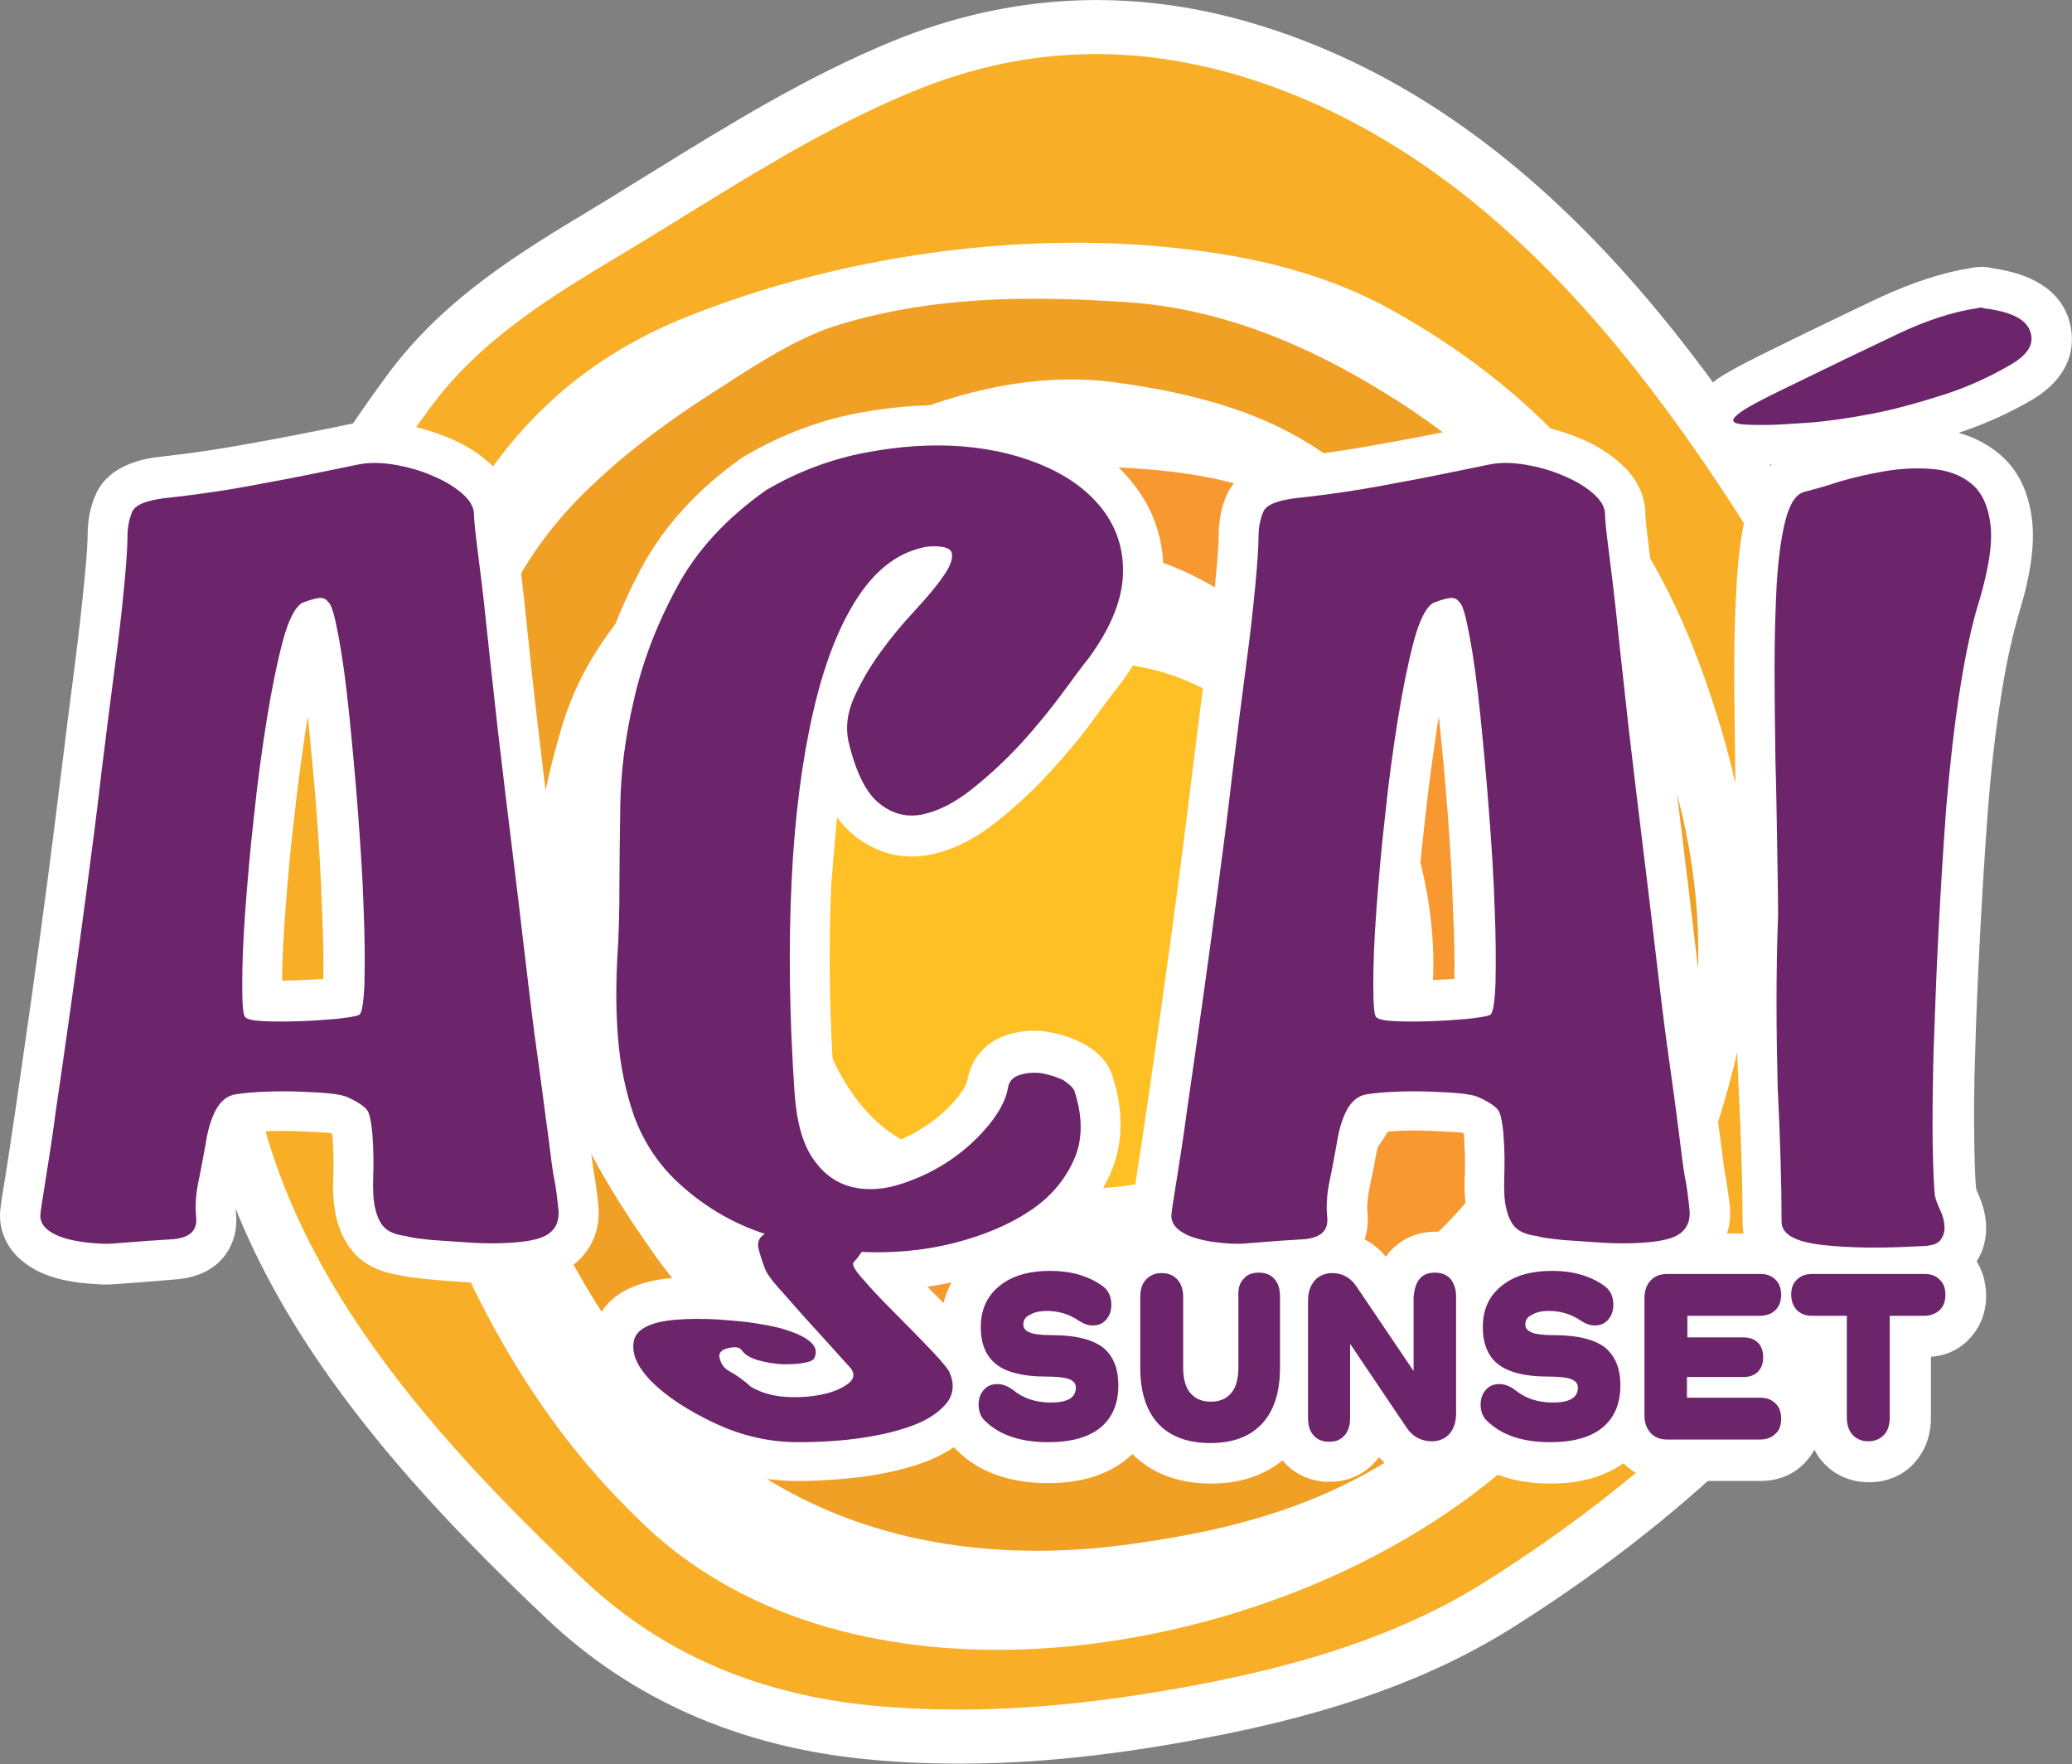 <svg width="121" height="103" viewBox="0 0 121 103" fill="none" xmlns="http://www.w3.org/2000/svg">
<rect x="0" y="0" width="121" height="103" fill="#808080" stroke="none"/>
<g clip-path="url(#clip0_563_1159)">
<path d="M103.988 54.148C103.988 78.986 84.623 99.118 60.73 99.118C36.837 99.118 17.472 78.986 17.472 54.148C17.472 29.311 36.837 9.179 60.73 9.179C84.623 9.179 103.988 29.311 103.988 54.148Z" fill="white"/>
<path d="M113.837 54.688C113.505 47.463 111.535 40.675 107.902 34.505C99.895 20.8 89.484 6.171 73.086 1.337C66 -0.746 58.965 -0.386 52.16 2.391C47.198 4.422 42.644 7.225 38.244 9.95C37.093 10.645 35.967 11.364 34.816 12.059L34.688 12.136C30.365 14.733 25.888 17.432 22.588 21.932C16.781 29.851 13.379 36.819 11.844 43.864C10.591 49.7 10.872 55.228 11.307 60.37C12.432 74.306 22.358 85.465 31.926 94.515C36.888 99.22 43.181 101.997 50.6 102.717C52.391 102.897 54.181 102.974 56.049 102.974C60.449 102.974 65.156 102.486 70.477 101.457C77.947 100.043 83.626 97.986 88.332 95.029C93.193 91.97 97.619 88.55 101.481 84.848C104.807 81.659 108.26 78.214 110.563 73.998C112.814 69.884 113.888 64.613 113.888 57.851C113.914 56.848 113.888 55.819 113.837 54.688Z" fill="white"/>
<path d="M110.767 57.876C110.767 62.864 110.179 68.212 107.851 72.506C105.754 76.337 102.479 79.603 99.358 82.585C95.495 86.288 91.223 89.527 86.695 92.381C81.63 95.569 75.747 97.266 69.914 98.372C63.647 99.555 57.277 100.197 50.907 99.58C44.537 98.963 38.807 96.701 34.075 92.227C25.019 83.639 15.477 73.175 14.428 60.113C13.993 54.817 13.763 49.777 14.914 44.532C16.577 36.896 20.542 30.031 25.121 23.809C28.088 19.772 32.284 17.252 36.453 14.758C41.979 11.442 47.377 7.765 53.363 5.322C59.553 2.777 65.77 2.494 72.216 4.371C87.54 8.87 97.491 22.909 105.216 36.099C108.593 41.884 110.409 48.106 110.716 54.817C110.742 55.819 110.767 56.848 110.767 57.876ZM60.602 96.264C68.072 95.852 75.542 93.538 81.426 90.221C83.498 89.064 85.493 87.727 87.335 86.21C95.086 79.937 99.972 69.138 101.865 59.522C102.274 57.439 102.607 55.28 102.454 53.197C102.095 47.9 100.816 42.732 98.872 37.796C95.393 29.003 89.407 22.626 81.272 18.101C77.333 15.915 73.035 14.938 68.635 14.476C59.272 13.473 48.912 14.99 40.137 18.486C32.54 21.495 27.551 27.203 24.865 34.916C21.821 43.684 21.181 53.274 23.177 62.35C25.095 71.118 29.316 80.142 35.405 86.776C36.147 87.599 36.94 88.37 37.733 89.141C43.744 94.772 52.16 96.726 60.602 96.264Z" fill="#F8AE27"/>
<path d="M63.902 17.535C64.542 17.561 65.156 17.612 65.795 17.638C71.295 18.024 76.181 20.055 80.863 22.935C84.163 24.966 87.156 27.357 89.714 30.288C92.912 33.965 95.06 38.233 96.774 42.784C98.693 47.875 99.511 53.145 99.051 58.571C98.54 64.69 96.237 70.192 92.374 74.923C89.151 78.934 85.416 82.585 81.016 85.311C76.233 88.267 71.065 89.501 65.54 90.221C59.144 91.044 52.493 90.376 46.686 87.419C40.546 84.308 36.223 79.037 33.051 73.02C32.667 72.275 32.284 71.529 31.9 70.758C29.265 65.333 27.372 59.651 27.193 53.608C27.04 48.235 27.014 42.707 28.651 37.513C29.726 34.093 31.67 31.137 34.305 28.591C36.428 26.534 38.807 24.734 41.288 23.14C43.539 21.7 46.174 19.875 48.707 19.052C53.618 17.484 58.812 17.278 63.902 17.535ZM94.549 58.853C94.549 57.774 94.421 56.694 94.216 55.614C92.912 49.135 90.532 43.041 87.156 37.359C84.751 33.322 81.681 29.799 77.921 26.92C74.186 24.066 69.632 22.935 65.053 22.317C57.021 21.263 48.707 25.506 42.44 30.288C38.218 33.502 34.407 37.127 32.821 42.398C31.286 47.54 30.493 52.991 31.337 58.339C32.207 63.842 35.046 68.778 38.218 73.252C40.137 75.952 42.618 78.6 45.816 79.68C50.011 81.094 54.258 82.559 58.633 83.356C67.867 85.053 77.205 81.634 84.828 76.517C90.507 72.686 94.6 65.821 94.549 58.853Z" fill="#F1A026"/>
<path d="M61.114 78.831C57.123 78.677 53.209 78.086 49.782 77.211C38.474 74.358 35.277 58.082 37.579 48.312C39.165 41.627 42.158 35.019 48.374 31.471C53.644 28.463 59.912 26.92 66.026 27.331C68.942 27.511 72.523 27.974 75.133 29.414C77.819 30.879 80.096 33.553 82.065 35.867C89.893 45.124 94.114 58.545 86.414 69.164C80.837 76.852 70.707 79.165 61.114 78.831ZM83.626 54.38C83.088 47.952 79.891 41.575 75.286 37.513C72.754 35.276 69.888 33.296 66.588 32.448C58.735 30.442 48.835 35.919 44.563 42.45C42.44 45.715 40.751 49.057 40.7 53.12C40.649 57.697 42.133 61.733 44.742 65.359C47.889 69.704 52.186 73.072 57.584 73.817C61.575 74.358 65.668 74.1 69.582 73.149C73.163 72.275 77.281 70.938 79.712 67.955C82.909 64.073 84.035 59.213 83.626 54.38Z" fill="#F89831"/>
<path d="M78.561 53.814C78.842 58.416 77.307 63.044 73.649 66.001C67.816 70.706 58.3 70.295 52.186 66.258C48.247 63.636 46.635 57.311 47.147 52.888C47.786 47.463 51.419 42.45 56.433 40.29C62.009 37.899 68.123 37.924 72.933 41.987C76.309 44.815 78.305 49.315 78.561 53.814Z" fill="#FEC025"/>
<path d="M114.937 73.02C114.477 72.558 113.658 72.018 112.405 72.018H105.856C105.242 72.018 104.73 72.146 104.321 72.326C103.912 72.146 103.4 72.018 102.786 72.018H97.363C96.135 72.018 95.316 72.532 94.805 72.995C93.628 72.249 92.247 71.838 90.66 71.838C88.972 71.838 87.591 72.275 86.465 73.072C85.8 72.326 84.854 71.915 83.83 71.915C82.781 71.915 81.835 72.326 81.17 73.072C81.093 73.149 81.016 73.252 80.94 73.38C80.147 72.429 79.047 71.915 77.844 71.915C77.051 71.915 76.284 72.146 75.67 72.583C75.082 72.146 74.34 71.915 73.547 71.915C72.498 71.915 71.551 72.326 70.886 73.072C70.835 73.149 70.758 73.2 70.707 73.303C70.656 73.226 70.579 73.149 70.528 73.098C69.863 72.352 68.916 71.941 67.842 71.941C66.87 71.941 66 72.3 65.361 72.943C64.209 72.249 62.879 71.864 61.344 71.864C59.528 71.864 58.044 72.352 56.893 73.278C55.614 74.332 54.923 75.797 54.923 77.52C54.923 78.497 55.128 79.294 55.435 79.911C55.026 80.502 54.795 81.248 54.795 82.019C54.795 83.074 55.205 84.025 55.87 84.668C57.149 85.953 58.965 86.596 61.216 86.596C63.084 86.596 64.619 86.133 65.744 85.233C65.872 85.131 66 85.028 66.128 84.899C67.279 86.031 68.814 86.622 70.733 86.622C72.728 86.622 74.058 85.953 74.902 85.259C74.928 85.285 74.954 85.336 74.979 85.362C75.644 86.108 76.591 86.519 77.64 86.519C78.688 86.519 79.635 86.108 80.3 85.362C80.377 85.285 80.454 85.182 80.53 85.079C81.323 86.005 82.423 86.519 83.651 86.519C84.649 86.519 85.544 86.133 86.235 85.49C87.386 86.236 88.844 86.622 90.558 86.622C92.298 86.622 93.705 86.21 94.805 85.439C95.291 85.928 96.135 86.468 97.388 86.468H102.812C104.091 86.468 104.884 85.928 105.344 85.465C105.549 85.259 105.779 84.976 105.958 84.642C106.112 84.951 106.291 85.208 106.47 85.388C107.135 86.133 108.081 86.545 109.156 86.545C110.205 86.545 111.177 86.133 111.816 85.388C112.251 84.899 112.763 84.076 112.763 82.765V79.217C113.837 79.14 114.554 78.651 114.963 78.214C115.423 77.751 115.986 76.929 115.986 75.643C115.961 74.306 115.398 73.483 114.937 73.02ZM105.216 80.168C105.293 79.885 105.344 79.551 105.344 79.191C105.344 79.165 105.344 79.14 105.344 79.114C105.395 79.114 105.447 79.14 105.523 79.14V80.451C105.472 80.374 105.395 80.297 105.344 80.245C105.293 80.22 105.242 80.194 105.216 80.168Z" fill="white"/>
<path d="M34.944 70.424C34.867 69.627 34.765 68.881 34.637 68.187C34.586 67.801 34.484 67.03 34.33 65.847C34.177 64.587 33.972 63.07 33.716 61.245C33.461 59.471 33.23 57.491 32.974 55.382C32.719 53.223 32.463 51.011 32.181 48.775C31.9 46.538 31.644 44.352 31.388 42.193C31.133 40.033 30.928 38.104 30.749 36.356C30.57 34.582 30.391 33.116 30.237 31.908C30.033 30.365 30.033 30.005 30.033 29.98C30.033 29.183 29.751 28 28.421 26.894C27.756 26.328 26.963 25.866 26.067 25.506C25.223 25.172 24.328 24.914 23.381 24.734C22.333 24.554 21.335 24.554 20.439 24.76C18.598 25.146 16.756 25.506 14.914 25.84C13.123 26.174 11.281 26.457 9.414 26.663C8.672 26.74 6.421 27.023 5.602 28.848C5.27 29.568 5.116 30.391 5.116 31.291C5.116 31.548 5.091 32.216 4.937 33.81C4.809 35.122 4.63 36.742 4.4 38.593C4.144 40.495 3.888 42.578 3.607 44.841C3.326 47.103 3.044 49.392 2.737 51.706C2.43 54.02 2.123 56.282 1.816 58.442L0.972 64.33C0.716 66.053 0.512 67.467 0.333 68.572C0.026 70.372 0 70.706 0 70.964C0 71.966 0.435 72.892 1.253 73.586C1.791 74.049 2.456 74.383 3.249 74.615C3.863 74.795 4.528 74.897 5.219 74.949C5.551 74.975 5.884 75 6.191 75C6.498 75 6.805 74.975 7.086 74.949C8.34 74.872 9.414 74.769 10.361 74.692C12.919 74.46 13.942 72.635 13.788 70.886C13.737 70.449 13.788 69.961 13.891 69.447C14.044 68.701 14.198 67.955 14.326 67.235L14.351 67.158C14.428 66.67 14.505 66.335 14.581 66.13C14.888 66.104 15.221 66.078 15.605 66.053C16.244 66.027 16.858 66.027 17.447 66.053C18.061 66.078 18.572 66.104 19.033 66.13C19.212 66.156 19.314 66.156 19.391 66.181C19.391 66.233 19.391 66.258 19.416 66.31C19.467 67.184 19.493 67.955 19.467 68.547C19.416 69.447 19.467 70.218 19.595 70.886C19.774 71.786 20.133 72.532 20.644 73.123C21.258 73.817 22.128 74.255 23.228 74.435C23.663 74.537 24.226 74.615 25.019 74.692C25.761 74.769 26.553 74.82 27.372 74.872C28.242 74.923 29.137 74.923 29.981 74.872C31.03 74.82 31.849 74.666 32.539 74.383L32.616 74.358C34.228 73.638 35.098 72.172 34.944 70.424ZM18.879 57.157C18.419 57.182 17.907 57.208 17.395 57.234C17.088 57.234 16.781 57.259 16.474 57.259C16.474 56.154 16.551 54.843 16.654 53.325C16.781 51.629 16.935 49.803 17.165 47.875C17.37 45.946 17.626 44.121 17.881 42.398C17.907 42.193 17.958 41.987 17.984 41.807C17.984 41.833 17.984 41.884 17.984 41.91C18.163 43.658 18.342 45.535 18.495 47.54C18.649 49.546 18.751 51.423 18.802 53.094C18.879 54.714 18.905 56.077 18.879 57.157Z" fill="white"/>
<path d="M48.886 47.72C49.193 48.157 49.551 48.517 49.935 48.826C51.265 49.855 52.8 50.24 54.411 49.88C55.691 49.623 56.995 48.955 58.274 47.926C59.349 47.052 60.398 46.101 61.344 45.046C62.291 44.018 63.16 42.989 63.877 41.987C64.542 41.087 65.053 40.393 65.463 39.878C66.972 37.822 67.791 35.842 67.918 33.939C68.046 31.959 67.56 30.16 66.46 28.617C65.437 27.177 64.004 26.02 62.188 25.172C60.5 24.4 58.581 23.912 56.484 23.732C54.463 23.552 52.314 23.706 50.088 24.117C47.837 24.554 45.637 25.377 43.565 26.586L43.386 26.689C40.751 28.54 38.756 30.725 37.425 33.219C36.172 35.585 35.251 37.976 34.714 40.341C34.202 42.681 33.895 44.918 33.87 47.001C33.844 48.955 33.819 50.549 33.819 51.757C33.819 52.991 33.767 54.38 33.691 55.845C33.588 57.491 33.614 59.162 33.742 60.807C33.87 62.556 34.228 64.253 34.791 65.847C35.404 67.621 36.402 69.189 37.784 70.526C39.063 71.735 40.47 72.738 42.005 73.458C42.081 73.817 42.209 74.177 42.363 74.615C41.442 74.563 40.546 74.537 39.702 74.589C36.044 74.769 34.944 76.414 34.688 77.726C34.458 78.805 34.586 80.502 36.402 82.302C37.477 83.356 38.884 84.308 40.725 85.156C42.618 86.031 44.563 86.468 46.558 86.468C47.965 86.468 49.346 86.365 50.651 86.185C52.032 85.979 53.26 85.671 54.284 85.259C55.486 84.745 56.432 84.076 57.098 83.228C58.044 82.019 58.198 80.477 57.532 78.986L57.379 78.703C57.098 78.24 56.611 77.648 55.819 76.826C55.281 76.26 54.718 75.695 54.156 75.129C54.846 75.026 55.537 74.897 56.228 74.717C58.223 74.229 59.937 73.483 61.37 72.558C62.956 71.504 64.107 70.166 64.823 68.572C65.591 66.85 65.642 64.921 64.977 62.864C64.721 61.99 64.056 61.322 63.058 60.833C62.444 60.525 61.804 60.345 61.139 60.242C60.346 60.113 59.579 60.191 58.812 60.422C57.558 60.833 56.714 61.81 56.509 63.019C56.484 63.173 56.356 63.533 55.895 64.099C55.409 64.69 54.821 65.23 54.13 65.693C53.465 66.156 52.723 66.516 51.93 66.773C51.291 66.978 50.753 67.03 50.267 66.901C50.063 66.85 49.756 66.747 49.398 66.258C49.193 65.975 48.835 65.256 48.732 63.61C48.425 59.291 48.374 55.228 48.553 51.551C48.656 50.292 48.758 48.98 48.886 47.72Z" fill="white"/>
<path d="M100.688 68.212C100.637 67.827 100.535 67.055 100.381 65.873C100.228 64.613 100.023 63.096 99.767 61.27C99.511 59.496 99.281 57.517 99.025 55.408C98.77 53.248 98.514 51.037 98.233 48.8C97.951 46.563 97.695 44.378 97.439 42.218C97.184 40.058 96.979 38.13 96.8 36.382C96.621 34.608 96.442 33.142 96.288 31.934C96.084 30.391 96.084 30.031 96.084 30.005C96.084 29.208 95.802 28.026 94.472 26.92C93.807 26.354 93.014 25.891 92.118 25.531C91.274 25.197 90.379 24.94 89.433 24.76C88.384 24.58 87.386 24.58 86.491 24.786C84.649 25.172 82.807 25.531 80.965 25.866C79.174 26.2 77.332 26.483 75.465 26.689C74.723 26.766 72.472 27.048 71.653 28.874C71.321 29.594 71.167 30.417 71.167 31.317C71.167 31.574 71.142 32.242 70.988 33.836C70.86 35.148 70.681 36.767 70.451 38.619C70.195 40.521 69.939 42.604 69.658 44.866C69.377 47.129 69.095 49.417 68.788 51.731C68.481 54.045 68.174 56.308 67.867 58.468L67.023 64.356C66.767 66.078 66.563 67.493 66.384 68.598C66.102 70.347 66.077 70.681 66.077 70.938C66.077 71.941 66.512 72.866 67.33 73.56C67.867 74.023 68.532 74.358 69.326 74.589C69.939 74.769 70.605 74.872 71.295 74.923C71.628 74.949 71.96 74.975 72.267 74.975C72.574 74.975 72.881 74.949 73.163 74.923C74.416 74.846 75.491 74.743 76.437 74.666C78.995 74.435 80.019 72.609 79.865 70.861C79.814 70.424 79.865 69.935 79.967 69.421C80.121 68.675 80.274 67.93 80.402 67.21L80.428 67.132C80.505 66.644 80.581 66.31 80.658 66.104C80.965 66.078 81.298 66.053 81.681 66.027C82.321 66.001 82.935 66.001 83.523 66.027C84.137 66.053 84.649 66.078 85.109 66.104C85.288 66.13 85.391 66.13 85.467 66.156C85.467 66.207 85.467 66.233 85.493 66.284C85.544 67.158 85.57 67.93 85.544 68.521C85.493 69.421 85.544 70.192 85.672 70.861C85.851 71.761 86.209 72.506 86.721 73.098C87.335 73.792 88.205 74.229 89.305 74.409C89.74 74.512 90.302 74.589 91.095 74.666C91.837 74.743 92.63 74.795 93.449 74.846C94.319 74.897 95.214 74.897 96.058 74.846C97.107 74.795 97.925 74.64 98.616 74.358L98.693 74.332C100.305 73.612 101.174 72.172 101.021 70.424C100.919 69.627 100.816 68.881 100.688 68.212ZM84.93 57.157C84.47 57.182 83.958 57.208 83.446 57.234C83.139 57.234 82.832 57.259 82.525 57.259C82.525 56.154 82.602 54.843 82.705 53.325C82.832 51.629 82.986 49.803 83.216 47.875C83.421 45.946 83.677 44.121 83.933 42.398C83.958 42.193 84.009 41.987 84.035 41.807C84.035 41.833 84.035 41.884 84.035 41.91C84.214 43.658 84.393 45.535 84.546 47.54C84.7 49.546 84.802 51.423 84.853 53.094C84.93 54.714 84.956 56.077 84.93 57.157Z" fill="white"/>
<path d="M6.907 72.583C6.472 72.635 5.986 72.635 5.423 72.583C4.86 72.532 4.349 72.455 3.888 72.326C3.428 72.198 3.044 72.018 2.763 71.786C2.481 71.555 2.354 71.272 2.354 70.989C2.354 70.809 2.456 70.166 2.635 69.061C2.814 67.93 3.044 66.516 3.274 64.767C3.53 63.019 3.812 61.065 4.119 58.879C4.426 56.694 4.733 54.457 5.04 52.117C5.347 49.777 5.654 47.489 5.909 45.226C6.191 42.964 6.447 40.881 6.702 38.978C6.958 37.076 7.137 35.456 7.265 34.093C7.393 32.731 7.444 31.831 7.444 31.342C7.444 30.777 7.547 30.288 7.726 29.877C7.905 29.465 8.57 29.208 9.67 29.08C11.588 28.874 13.481 28.591 15.323 28.231C17.191 27.897 19.033 27.511 20.9 27.126C21.514 26.997 22.205 26.997 22.998 27.126C23.765 27.254 24.507 27.46 25.172 27.743C25.863 28.026 26.451 28.36 26.937 28.771C27.423 29.183 27.679 29.594 27.679 30.031C27.679 30.34 27.756 31.085 27.909 32.268C28.063 33.451 28.242 34.916 28.421 36.664C28.6 38.413 28.83 40.367 29.061 42.527C29.316 44.687 29.572 46.872 29.854 49.135C30.135 51.371 30.391 53.583 30.646 55.742C30.902 57.902 31.133 59.882 31.388 61.656C31.644 63.456 31.823 64.973 32.002 66.207C32.156 67.467 32.258 68.264 32.335 68.675C32.463 69.267 32.54 69.935 32.616 70.681C32.667 71.426 32.361 71.941 31.695 72.223C31.261 72.403 30.646 72.506 29.879 72.558C29.112 72.609 28.319 72.609 27.526 72.558C26.733 72.506 25.965 72.455 25.249 72.403C24.533 72.326 24.021 72.275 23.714 72.172C23.1 72.095 22.665 71.915 22.409 71.632C22.154 71.349 22 70.964 21.898 70.501C21.795 70.038 21.77 69.447 21.795 68.727C21.821 68.007 21.821 67.158 21.744 66.181C21.693 65.616 21.616 65.204 21.514 64.947C21.412 64.69 21.002 64.381 20.261 64.047C20.081 63.97 19.723 63.893 19.237 63.842C18.751 63.79 18.163 63.764 17.523 63.739C16.884 63.713 16.219 63.713 15.528 63.739C14.837 63.764 14.249 63.816 13.763 63.893C13.277 63.97 12.893 64.279 12.612 64.793C12.33 65.307 12.126 66.001 11.998 66.85C11.87 67.544 11.742 68.264 11.588 68.984C11.435 69.729 11.384 70.424 11.46 71.118C11.512 71.864 11.077 72.249 10.156 72.352C9.209 72.403 8.135 72.481 6.907 72.583ZM17.651 35.199C17.216 35.456 16.833 36.227 16.5 37.487C16.168 38.747 15.861 40.264 15.579 42.013C15.298 43.761 15.042 45.612 14.837 47.618C14.607 49.597 14.454 51.449 14.326 53.145C14.198 54.843 14.146 56.282 14.146 57.491C14.146 58.673 14.198 59.316 14.326 59.393C14.454 59.522 14.812 59.599 15.451 59.625C16.065 59.651 16.756 59.651 17.498 59.625C18.24 59.599 18.93 59.548 19.595 59.496C20.235 59.419 20.695 59.368 20.951 59.265C21.13 59.213 21.233 58.596 21.284 57.414C21.309 56.231 21.309 54.765 21.233 53.017C21.181 51.269 21.053 49.392 20.9 47.361C20.747 45.329 20.567 43.427 20.388 41.678C20.209 39.904 20.005 38.413 19.774 37.179C19.544 35.945 19.365 35.276 19.16 35.148C19.033 34.942 18.802 34.865 18.47 34.942C18.112 35.019 17.856 35.122 17.651 35.199Z" fill="#6C256A"/>
<path d="M62.751 63.713C63.237 65.23 63.237 66.567 62.7 67.75C62.163 68.932 61.319 69.935 60.091 70.732C58.888 71.529 57.404 72.146 55.691 72.583C53.951 73.02 52.16 73.175 50.319 73.098C50.267 73.175 50.191 73.278 50.139 73.355C50.088 73.432 49.986 73.56 49.858 73.689C49.73 73.817 49.909 74.152 50.421 74.717C50.907 75.283 51.495 75.9 52.186 76.594C52.877 77.289 53.542 77.957 54.181 78.626C54.821 79.294 55.256 79.783 55.435 80.091C55.742 80.785 55.691 81.377 55.307 81.891C54.898 82.405 54.284 82.842 53.439 83.177C52.595 83.511 51.572 83.768 50.37 83.948C49.167 84.128 47.914 84.205 46.609 84.205C44.946 84.205 43.335 83.845 41.749 83.099C40.163 82.354 38.96 81.557 38.091 80.708C37.221 79.834 36.863 79.037 37.016 78.291C37.17 77.546 38.116 77.109 39.856 77.031C40.777 76.98 41.749 77.006 42.772 77.109C43.795 77.186 44.691 77.34 45.458 77.52C46.225 77.726 46.814 77.957 47.223 78.266C47.632 78.574 47.735 78.908 47.556 79.294C47.505 79.423 47.274 79.525 46.916 79.577C46.532 79.654 46.123 79.654 45.663 79.654C45.202 79.628 44.742 79.551 44.281 79.423C43.821 79.294 43.488 79.088 43.309 78.831C43.181 78.651 42.925 78.626 42.567 78.703C42.209 78.78 42.005 78.934 42.005 79.165C42.056 79.603 42.286 79.911 42.644 80.091C43.028 80.297 43.411 80.58 43.846 80.965C44.409 81.299 45.074 81.505 45.842 81.557C46.609 81.608 47.325 81.557 47.965 81.428C48.605 81.3 49.116 81.094 49.5 80.811C49.884 80.528 49.935 80.22 49.679 79.885C49.372 79.551 48.963 79.088 48.425 78.497C47.888 77.906 47.377 77.34 46.839 76.749C46.328 76.157 45.842 75.617 45.407 75.129C44.972 74.64 44.742 74.28 44.665 74.049C44.486 73.586 44.358 73.175 44.281 72.841C44.23 72.506 44.332 72.249 44.665 72.043C42.695 71.401 40.956 70.347 39.421 68.881C38.321 67.801 37.528 66.541 37.016 65.127C36.53 63.713 36.223 62.222 36.095 60.653C35.967 59.111 35.967 57.568 36.044 56.025C36.146 54.508 36.172 53.094 36.172 51.783C36.172 50.574 36.198 49.006 36.223 47.052C36.249 45.124 36.505 43.041 37.016 40.881C37.502 38.696 38.321 36.536 39.498 34.35C40.649 32.165 42.414 30.262 44.742 28.617C46.584 27.537 48.502 26.817 50.523 26.431C52.544 26.046 54.437 25.917 56.279 26.071C58.095 26.226 59.732 26.637 61.191 27.305C62.649 27.974 63.749 28.848 64.542 29.954C65.309 31.059 65.667 32.319 65.565 33.759C65.463 35.199 64.798 36.767 63.57 38.439C63.186 38.901 62.674 39.621 61.984 40.547C61.293 41.472 60.526 42.424 59.63 43.401C58.735 44.378 57.788 45.252 56.791 46.049C55.793 46.846 54.846 47.335 53.925 47.54C53.005 47.746 52.135 47.54 51.367 46.923C50.6 46.332 49.986 45.124 49.551 43.298C49.372 42.475 49.474 41.627 49.884 40.701C50.293 39.801 50.804 38.927 51.419 38.079C52.032 37.23 52.698 36.433 53.414 35.662C54.13 34.89 54.693 34.222 55.077 33.656C55.486 33.091 55.639 32.654 55.588 32.319C55.537 31.985 55.051 31.857 54.207 31.908C52.595 32.165 51.239 33.142 50.114 34.839C48.988 36.536 48.118 38.799 47.479 41.601C46.839 44.404 46.404 47.695 46.225 51.5C46.046 55.305 46.098 59.419 46.404 63.842C46.532 65.564 46.891 66.85 47.53 67.724C48.144 68.598 48.911 69.112 49.807 69.318C50.702 69.524 51.674 69.447 52.672 69.112C53.695 68.778 54.642 68.315 55.511 67.724C56.381 67.132 57.123 66.438 57.737 65.693C58.351 64.947 58.735 64.227 58.863 63.533C58.914 63.147 59.144 62.89 59.553 62.762C59.963 62.633 60.372 62.607 60.807 62.659C61.242 62.736 61.651 62.864 62.06 63.044C62.444 63.301 62.674 63.507 62.751 63.713Z" fill="#6C256A"/>
<path d="M72.958 72.583C72.523 72.635 72.037 72.635 71.474 72.583C70.912 72.532 70.4 72.455 69.939 72.326C69.479 72.198 69.095 72.018 68.814 71.786C68.532 71.555 68.404 71.272 68.404 70.989C68.404 70.809 68.507 70.166 68.686 69.061C68.865 67.93 69.095 66.516 69.326 64.767C69.581 63.019 69.863 61.065 70.17 58.879C70.477 56.694 70.784 54.457 71.091 52.117C71.398 49.777 71.704 47.489 71.96 45.226C72.242 42.964 72.498 40.881 72.753 38.978C73.009 37.076 73.188 35.456 73.316 34.093C73.444 32.731 73.495 31.831 73.495 31.342C73.495 30.777 73.598 30.288 73.777 29.877C73.956 29.465 74.621 29.208 75.721 29.08C77.639 28.874 79.532 28.591 81.374 28.231C83.242 27.897 85.084 27.511 86.951 27.126C87.565 26.997 88.256 26.997 89.049 27.126C89.816 27.254 90.558 27.46 91.223 27.743C91.914 28.026 92.502 28.36 92.988 28.771C93.474 29.183 93.73 29.594 93.73 30.031C93.73 30.34 93.807 31.085 93.96 32.268C94.114 33.451 94.293 34.916 94.472 36.664C94.651 38.413 94.881 40.367 95.112 42.527C95.367 44.687 95.623 46.872 95.904 49.135C96.186 51.371 96.442 53.583 96.698 55.742C96.953 57.902 97.184 59.882 97.439 61.656C97.695 63.456 97.9 64.973 98.053 66.207C98.207 67.467 98.309 68.264 98.386 68.675C98.514 69.267 98.591 69.935 98.667 70.681C98.719 71.426 98.412 71.941 97.746 72.223C97.311 72.403 96.698 72.506 95.93 72.558C95.163 72.609 94.37 72.609 93.577 72.558C92.784 72.506 92.016 72.455 91.3 72.403C90.584 72.326 90.072 72.275 89.765 72.172C89.151 72.095 88.716 71.915 88.46 71.632C88.204 71.349 88.051 70.964 87.949 70.501C87.846 70.038 87.821 69.447 87.846 68.727C87.872 68.007 87.872 67.158 87.795 66.181C87.744 65.616 87.667 65.204 87.565 64.947C87.463 64.69 87.053 64.381 86.311 64.047C86.132 63.97 85.774 63.893 85.288 63.842C84.802 63.79 84.214 63.764 83.574 63.739C82.935 63.713 82.27 63.713 81.579 63.739C80.888 63.764 80.3 63.816 79.814 63.893C79.328 63.97 78.944 64.279 78.663 64.793C78.381 65.307 78.177 66.001 78.049 66.85C77.921 67.544 77.793 68.264 77.639 68.984C77.486 69.729 77.435 70.424 77.511 71.118C77.563 71.864 77.128 72.249 76.207 72.352C75.26 72.403 74.186 72.481 72.958 72.583ZM83.702 35.199C83.267 35.456 82.884 36.227 82.551 37.487C82.219 38.747 81.912 40.264 81.63 42.013C81.349 43.761 81.093 45.612 80.888 47.618C80.658 49.597 80.504 51.449 80.377 53.145C80.249 54.843 80.198 56.282 80.198 57.491C80.198 58.673 80.249 59.316 80.377 59.393C80.504 59.522 80.863 59.599 81.502 59.625C82.116 59.651 82.807 59.651 83.549 59.625C84.291 59.599 84.981 59.548 85.646 59.496C86.286 59.419 86.746 59.368 87.002 59.265C87.181 59.213 87.284 58.596 87.335 57.414C87.36 56.231 87.36 54.765 87.284 53.017C87.233 51.269 87.105 49.392 86.951 47.361C86.798 45.329 86.618 43.427 86.439 41.678C86.26 39.904 86.056 38.413 85.826 37.179C85.595 35.945 85.416 35.276 85.212 35.148C85.084 34.942 84.853 34.865 84.521 34.942C84.163 35.019 83.907 35.122 83.702 35.199Z" fill="#6C256A"/>
<path d="M120.744 18.435C120.156 16.918 118.672 15.992 116.344 15.658C115.935 15.555 115.5 15.555 115.039 15.658C113.428 15.915 111.637 16.507 109.744 17.381C108.005 18.204 105.702 19.309 102.786 20.749C101.609 21.34 100.842 21.752 100.356 22.086C98.13 23.629 99 25.403 99.179 25.711C99.665 26.56 100.509 27.048 101.737 27.1C102.146 27.126 102.632 27.126 103.17 27.126C103.272 27.126 103.349 27.126 103.477 27.126C102.888 27.64 102.351 28.437 102.019 29.748C101.737 30.854 101.532 32.216 101.43 33.862C101.328 35.379 101.277 37.102 101.277 38.927C101.277 40.753 101.302 42.552 101.328 44.378C101.353 46.178 101.379 47.875 101.43 49.469C101.456 51.011 101.481 52.323 101.481 53.377C101.353 56.848 101.379 60.242 101.532 63.507C101.686 66.695 101.763 69.344 101.763 71.375C101.763 72.352 102.198 74.64 106.214 75.077C107.186 75.18 108.286 75.232 109.488 75.232C110.358 75.232 111.253 75.206 112.226 75.154C112.788 75.154 114.195 75.103 115.142 74.023C115.705 73.38 115.986 72.583 115.986 71.709C115.986 71.066 115.832 70.424 115.551 69.781C115.474 69.601 115.423 69.472 115.398 69.395C115.372 69.112 115.321 68.392 115.295 66.798C115.27 65.333 115.27 63.533 115.346 61.476C115.398 59.393 115.5 57.105 115.628 54.637C115.756 52.194 115.909 49.726 116.088 47.335C116.267 44.969 116.523 42.732 116.856 40.675C117.163 38.67 117.546 36.999 117.93 35.713C118.595 33.528 118.826 31.805 118.672 30.391C118.467 28.694 117.828 27.383 116.728 26.483C116.037 25.917 115.244 25.506 114.374 25.274C115.935 24.76 117.393 24.092 118.749 23.295C121.665 21.495 121 19.129 120.744 18.435Z" fill="white"/>
<path d="M115.833 17.998C117.368 18.178 118.288 18.615 118.544 19.309C118.826 20.029 118.468 20.672 117.47 21.263C116.242 21.983 114.912 22.6 113.454 23.063C111.995 23.526 110.614 23.912 109.258 24.169C107.902 24.426 106.674 24.606 105.574 24.683C104.474 24.76 103.656 24.811 103.17 24.811C102.684 24.811 102.249 24.811 101.865 24.786C101.507 24.76 101.277 24.709 101.226 24.58C101.174 24.477 101.328 24.297 101.686 24.04C102.044 23.783 102.761 23.397 103.809 22.883C106.7 21.469 109.002 20.363 110.742 19.541C112.456 18.718 114.042 18.204 115.449 17.998C115.654 17.947 115.781 17.947 115.833 17.998ZM103.835 53.428C103.835 52.349 103.809 51.037 103.784 49.443C103.758 47.849 103.733 46.152 103.681 44.352C103.656 42.552 103.63 40.753 103.63 38.953C103.63 37.153 103.681 35.508 103.758 34.042C103.861 32.551 104.014 31.342 104.27 30.365C104.526 29.388 104.884 28.848 105.37 28.72C105.856 28.591 106.547 28.411 107.391 28.128C108.261 27.871 109.156 27.666 110.077 27.511C110.998 27.357 111.919 27.305 112.84 27.383C113.761 27.46 114.528 27.743 115.142 28.257C115.756 28.771 116.114 29.568 116.242 30.648C116.37 31.728 116.14 33.168 115.602 35.019C115.168 36.382 114.784 38.156 114.451 40.29C114.119 42.424 113.863 44.712 113.658 47.129C113.479 49.546 113.326 52.014 113.198 54.508C113.07 57.002 112.993 59.291 112.916 61.399C112.865 63.507 112.84 65.307 112.865 66.824C112.891 68.341 112.942 69.344 112.993 69.806C113.044 70.064 113.172 70.372 113.326 70.707C113.479 71.041 113.556 71.375 113.556 71.683C113.556 71.992 113.454 72.249 113.274 72.455C113.095 72.66 112.686 72.763 112.072 72.763C109.847 72.892 107.954 72.866 106.393 72.686C104.833 72.506 104.04 72.069 104.04 71.323C104.04 69.215 103.963 66.567 103.809 63.353C103.733 60.191 103.707 56.874 103.835 53.428Z" fill="#6C256A"/>
<path d="M59.758 77.34C59.758 77.546 59.886 77.7 60.142 77.803C60.398 77.906 60.833 77.957 61.472 77.957C62.828 77.957 63.8 78.214 64.414 78.677C65.002 79.165 65.309 79.885 65.309 80.888C65.309 81.968 64.951 82.791 64.261 83.356C63.57 83.922 62.547 84.205 61.216 84.205C59.605 84.205 58.377 83.794 57.533 82.971C57.277 82.739 57.149 82.405 57.149 82.019C57.149 81.659 57.251 81.377 57.456 81.145C57.661 80.914 57.916 80.811 58.249 80.811C58.556 80.811 58.863 80.94 59.144 81.145C59.733 81.634 60.474 81.891 61.37 81.891C62.342 81.891 62.828 81.608 62.828 81.017C62.828 80.785 62.7 80.631 62.444 80.528C62.188 80.425 61.728 80.374 61.063 80.374C59.733 80.374 58.761 80.117 58.172 79.654C57.584 79.191 57.277 78.471 57.277 77.494C57.277 76.466 57.635 75.669 58.377 75.077C59.093 74.486 60.091 74.203 61.344 74.203C62.521 74.203 63.519 74.486 64.337 75.052C64.721 75.309 64.9 75.695 64.9 76.183C64.9 76.543 64.798 76.826 64.593 77.057C64.388 77.289 64.133 77.391 63.8 77.391C63.544 77.391 63.263 77.289 62.956 77.083C62.419 76.723 61.805 76.543 61.14 76.543C60.705 76.543 60.372 76.62 60.142 76.774C59.886 76.877 59.758 77.083 59.758 77.34Z" fill="#6C256A"/>
<path d="M72.626 74.666C72.83 74.409 73.137 74.306 73.521 74.306C73.905 74.306 74.212 74.435 74.416 74.666C74.647 74.923 74.749 75.257 74.749 75.694V79.86C74.749 81.299 74.391 82.379 73.7 83.125C73.009 83.871 72.012 84.256 70.681 84.256C69.351 84.256 68.328 83.871 67.637 83.125C66.947 82.379 66.588 81.274 66.588 79.86V75.746C66.588 75.309 66.691 74.949 66.921 74.717C67.151 74.46 67.458 74.332 67.842 74.332C68.226 74.332 68.533 74.46 68.763 74.717C68.993 74.975 69.095 75.309 69.095 75.746V79.834C69.095 80.477 69.223 80.991 69.505 81.325C69.786 81.659 70.17 81.84 70.707 81.84C71.244 81.84 71.628 81.659 71.909 81.325C72.191 80.991 72.319 80.477 72.319 79.834V75.72C72.293 75.232 72.395 74.897 72.626 74.666Z" fill="#6C256A"/>
<path d="M82.909 74.666C83.114 74.409 83.421 74.306 83.805 74.306C84.188 74.306 84.495 74.435 84.7 74.666C84.905 74.923 85.032 75.257 85.032 75.694V82.534C85.032 83.022 84.905 83.408 84.649 83.716C84.393 83.999 84.035 84.153 83.626 84.153C83.012 84.153 82.5 83.896 82.142 83.356L78.867 78.497H78.842V82.791C78.842 83.228 78.74 83.562 78.509 83.819C78.279 84.076 77.998 84.179 77.614 84.179C77.23 84.179 76.923 84.051 76.719 83.819C76.488 83.562 76.386 83.228 76.386 82.791V75.952C76.386 75.463 76.514 75.077 76.77 74.769C77.025 74.486 77.384 74.332 77.793 74.332C78.381 74.332 78.867 74.589 79.225 75.129L82.525 80.014H82.551V75.72C82.602 75.232 82.705 74.897 82.909 74.666Z" fill="#6C256A"/>
<path d="M89.074 77.34C89.074 77.546 89.202 77.7 89.458 77.803C89.714 77.906 90.149 77.957 90.788 77.957C92.144 77.957 93.116 78.214 93.73 78.677C94.319 79.165 94.626 79.885 94.626 80.888C94.626 81.968 94.267 82.791 93.577 83.356C92.886 83.922 91.863 84.205 90.532 84.205C88.921 84.205 87.693 83.794 86.849 82.971C86.593 82.739 86.465 82.405 86.465 82.019C86.465 81.659 86.567 81.377 86.772 81.145C86.977 80.914 87.233 80.811 87.565 80.811C87.872 80.811 88.179 80.94 88.46 81.145C89.049 81.634 89.791 81.891 90.686 81.891C91.658 81.891 92.144 81.608 92.144 81.017C92.144 80.785 92.016 80.631 91.76 80.528C91.505 80.425 91.044 80.374 90.379 80.374C89.049 80.374 88.077 80.117 87.488 79.654C86.9 79.191 86.593 78.471 86.593 77.494C86.593 76.466 86.951 75.669 87.693 75.077C88.409 74.486 89.407 74.203 90.66 74.203C91.837 74.203 92.835 74.486 93.653 75.052C94.037 75.309 94.216 75.695 94.216 76.183C94.216 76.543 94.114 76.826 93.909 77.057C93.705 77.289 93.449 77.391 93.116 77.391C92.86 77.391 92.579 77.289 92.272 77.083C91.735 76.723 91.121 76.543 90.456 76.543C90.021 76.543 89.688 76.62 89.458 76.774C89.202 76.877 89.074 77.083 89.074 77.34Z" fill="#6C256A"/>
<path d="M98.54 81.608H102.786C103.17 81.608 103.451 81.711 103.681 81.942C103.912 82.148 104.014 82.457 104.014 82.842C104.014 83.228 103.912 83.511 103.681 83.716C103.477 83.922 103.17 84.051 102.786 84.051H97.363C96.953 84.051 96.621 83.922 96.391 83.665C96.16 83.408 96.032 83.074 96.032 82.636V75.797C96.032 75.36 96.16 75 96.391 74.769C96.621 74.512 96.953 74.383 97.363 74.383H102.786C103.17 74.383 103.451 74.486 103.681 74.717C103.912 74.923 104.014 75.232 104.014 75.592C104.014 75.977 103.912 76.26 103.681 76.492C103.477 76.697 103.17 76.826 102.786 76.826H98.54V78.086H101.814C102.172 78.086 102.453 78.189 102.658 78.394C102.863 78.6 102.965 78.883 102.965 79.243C102.965 79.603 102.863 79.885 102.658 80.091C102.453 80.297 102.172 80.4 101.814 80.4H98.514V81.608H98.54Z" fill="#6C256A"/>
<path d="M105.83 74.383H112.379C112.763 74.383 113.044 74.486 113.274 74.717C113.505 74.923 113.607 75.232 113.607 75.592C113.607 75.977 113.505 76.26 113.274 76.492C113.044 76.697 112.763 76.826 112.379 76.826H110.358V82.739C110.358 83.177 110.256 83.536 110.026 83.768C109.795 84.025 109.488 84.153 109.105 84.153C108.721 84.153 108.414 84.025 108.184 83.768C107.953 83.511 107.851 83.177 107.851 82.739V76.826H105.83C105.446 76.826 105.165 76.723 104.935 76.492C104.73 76.286 104.602 75.977 104.602 75.592C104.602 75.206 104.705 74.923 104.935 74.717C105.165 74.486 105.446 74.383 105.83 74.383Z" fill="#6C256A"/>
</g>
<defs>
<clipPath id="clip0_563_1159">
<rect width="121" height="103" fill="white"/>
</clipPath>
</defs>
</svg>
